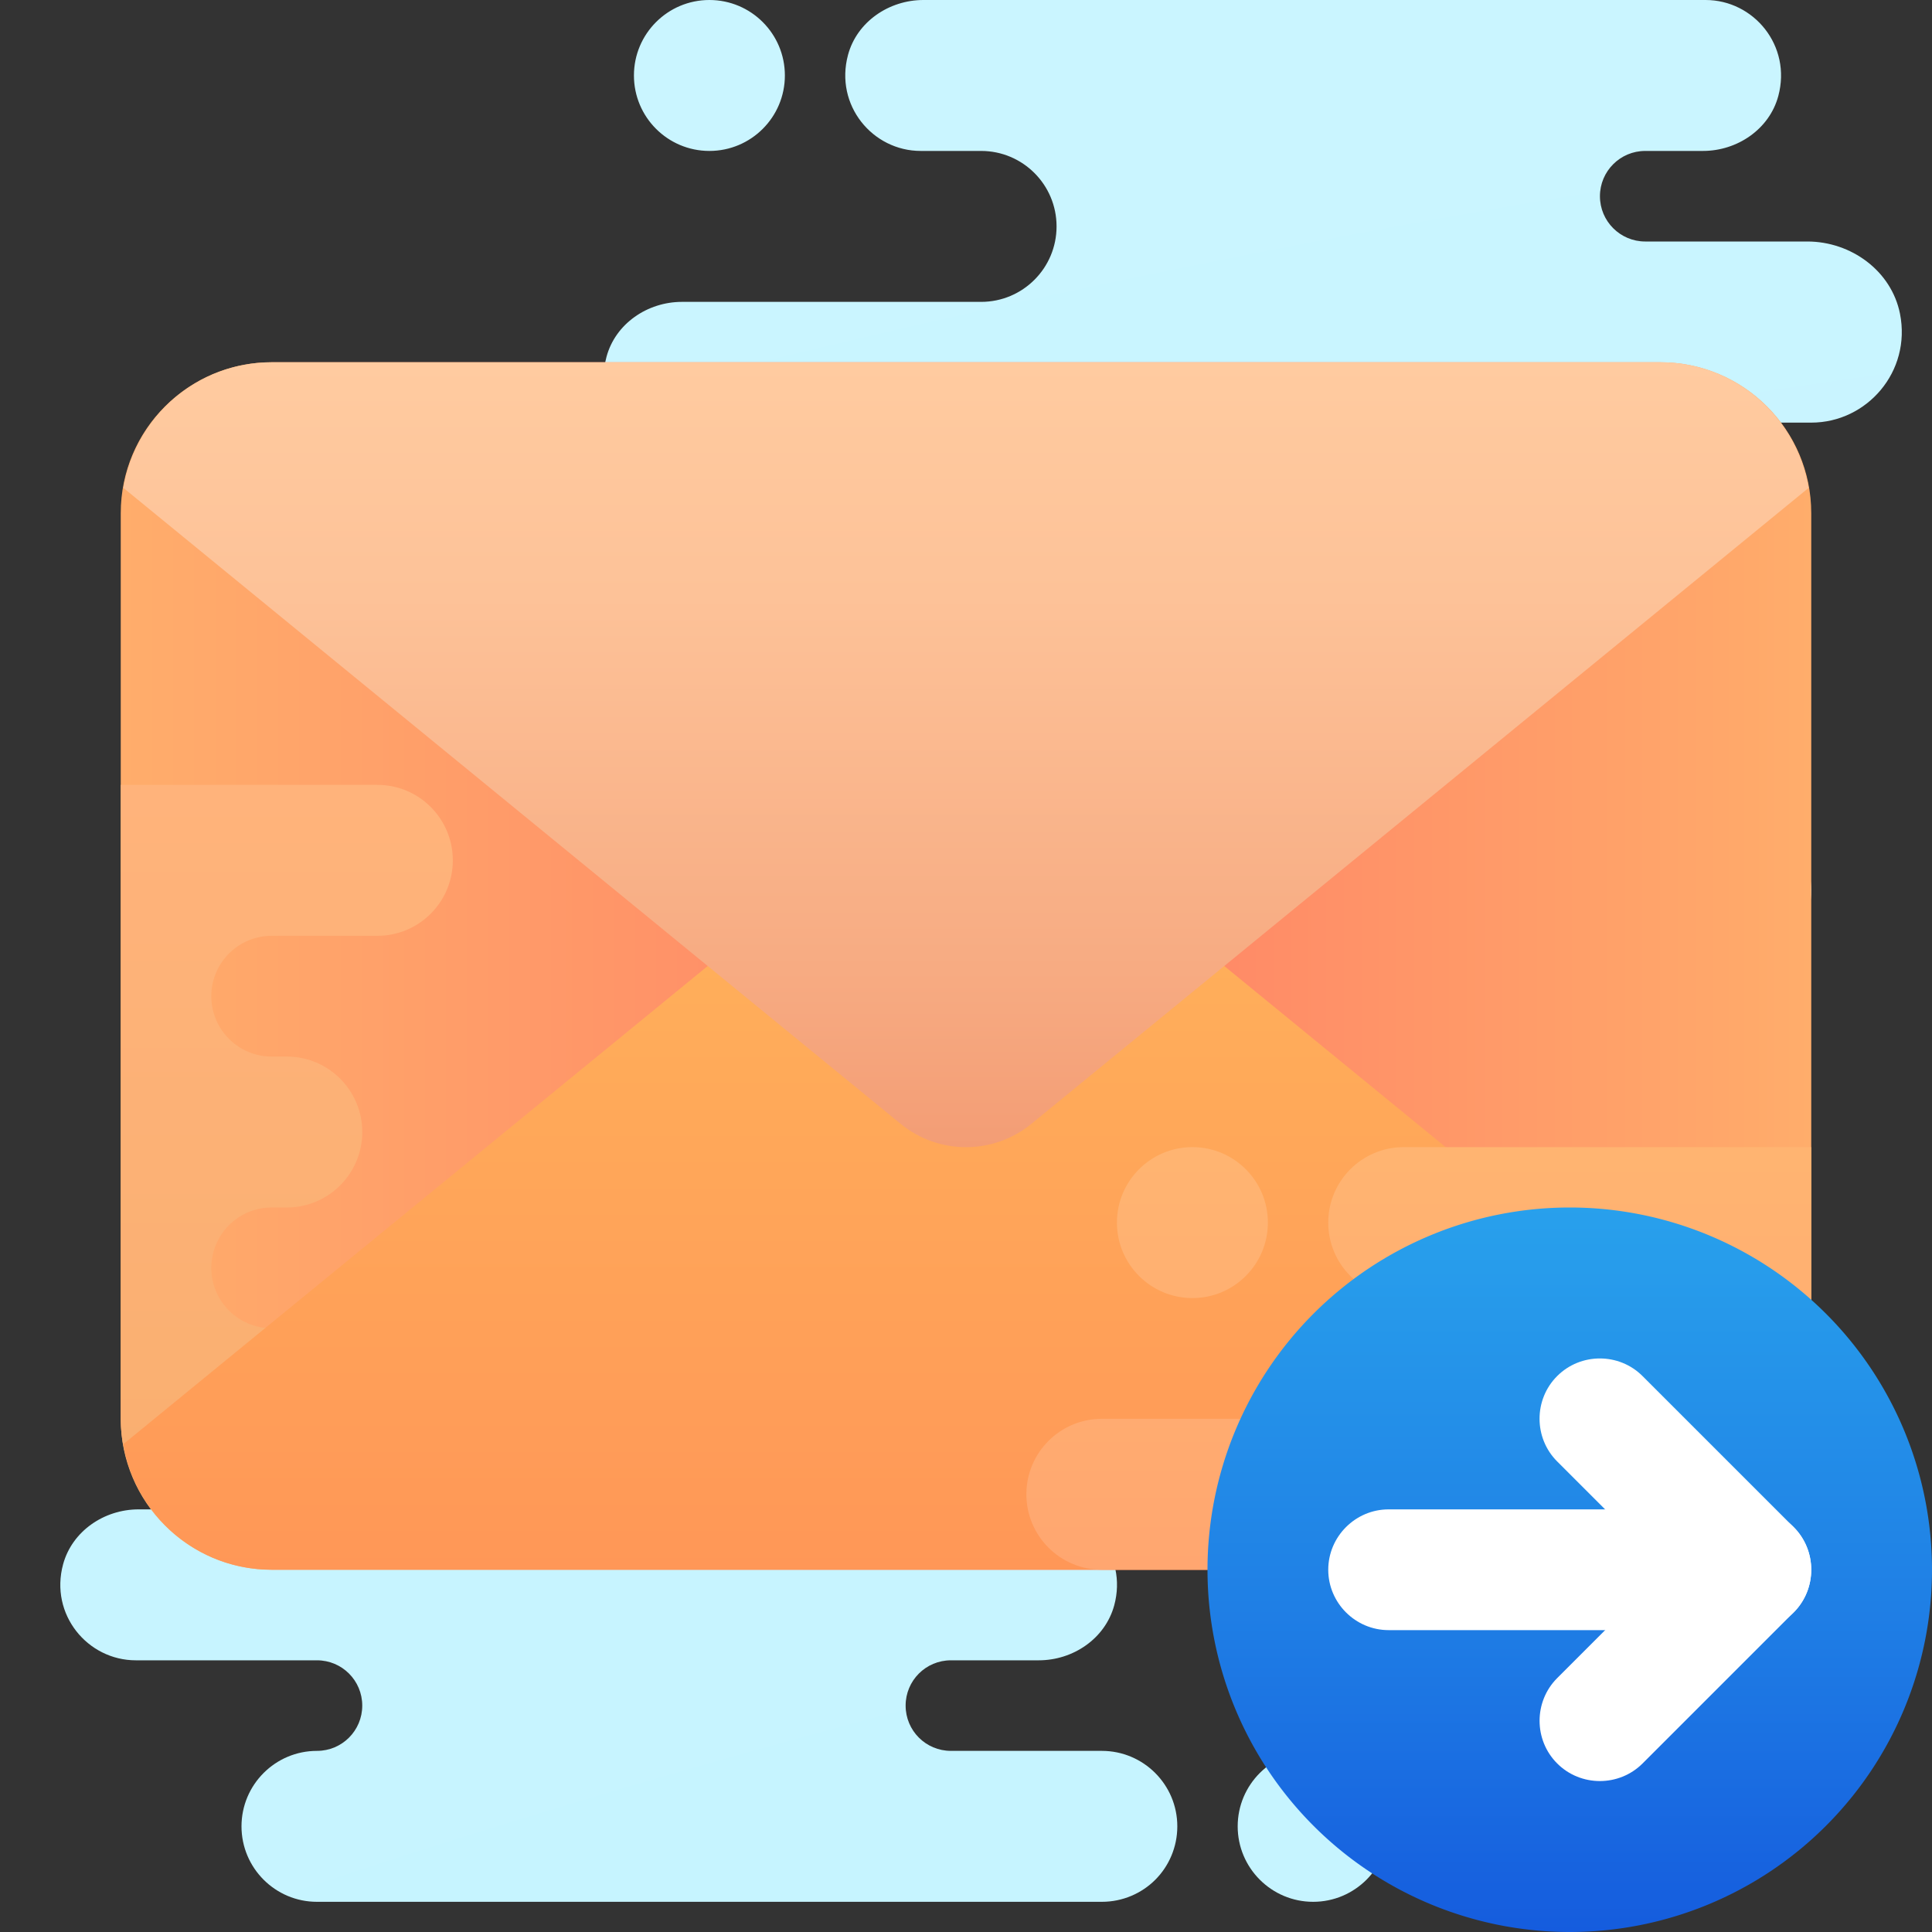 <svg xmlns="http://www.w3.org/2000/svg"  viewBox="0 0 64 64" width="50px" height="50px"><rect x="0" y="0" width="64" height="64" fill="#333333" stroke="none"/><radialGradient id="0pk~OFhC_BE5OgrFvPEZHa" cx="113.327" cy="373.275" r="813.545" gradientUnits="userSpaceOnUse" spreadMethod="reflect"><stop offset="0" stop-color="#afeeff"/><stop offset=".193" stop-color="#bbf1ff"/><stop offset=".703" stop-color="#d7f8ff"/><stop offset="1" stop-color="#e1faff"/></radialGradient><path fill="url(#0pk~OFhC_BE5OgrFvPEZHa)" d="M21,2.5C21,1.119,22.119,0,23.5,0S26,1.119,26,2.5C26,3.881,24.881,5,23.5,5S21,3.881,21,2.5z M62.94,10.395C62.657,8.972,61.32,8,59.869,8H54.5C53.672,8,53,7.328,53,6.5S53.672,5,54.5,5h1.912 c1.139,0,2.202-0.721,2.497-1.821C59.355,1.516,58.096,0,56.5,0H30.588c-1.138,0-2.202,0.721-2.497,1.821 C27.645,3.484,28.904,5,30.5,5h2C33.881,5,35,6.119,35,7.5c0,1.381-1.119,2.5-2.5,2.5h-9.912c-1.138,0-2.202,0.721-2.497,1.821 C19.645,13.484,20.904,15,22.5,15h3c0.828,0,1.5,0.672,1.5,1.5S26.328,18,25.5,18h-1.912c-1.139,0-2.202,0.721-2.497,1.821 C20.645,21.484,21.904,23,23.5,23h-6.91c-1.14,0-2.2,0.72-2.5,1.82c-0.221,0.816-0.026,1.596,0.416,2.18h-1.919 c-1.139,0-2.202,0.721-2.497,1.821C9.645,30.484,10.904,32,12.5,32h7.988c-0.457,0.604-1.174,1-1.988,1H8.59 c-1.14,0-2.2,0.72-2.5,1.82C5.64,36.48,6.9,38,8.5,38h3c0.83,0,1.5,0.67,1.5,1.5c0,0.83-0.67,1.5-1.5,1.5H9.59 c-1.14,0-2.2,0.72-2.5,1.82C6.64,44.48,7.9,46,9.5,46H14c1.1,0,2,0.9,2,2c0,1.1-0.9,2-2,2H4.59c-1.14,0-2.2,0.72-2.5,1.82 C1.64,53.48,2.9,55,4.5,55h6c0.83,0,1.5,0.67,1.5,1.5c0,0.83-0.67,1.5-1.5,1.5C9.12,58,8,59.12,8,60.5S9.12,63,10.5,63h26 c0.69,0,1.32-0.28,1.77-0.73C38.72,61.82,39,61.19,39,60.5c0-1.38-1.12-2.5-2.5-2.5h-5c-0.83,0-1.5-0.67-1.5-1.5 c0-0.83,0.67-1.5,1.5-1.5h2.91c1.14,0,2.2-0.72,2.5-1.82C37.36,51.52,36.1,50,34.5,50H34c-1.1,0-2-0.9-2-2c0-1.1,0.9-2,2-2h6.41 c1.14,0,2.2-0.72,2.5-1.82C43.36,42.52,42.1,41,40.5,41H40c-0.735,0-1.373-0.406-1.721-1h9.133c1.138,0,2.202-0.721,2.497-1.821 C50.355,36.516,49.096,35,47.5,35c-0.227,0-0.44-0.054-0.633-0.144c0.135-0.452,0.175-0.944,0.073-1.456 c-0.074-0.376-0.224-0.718-0.427-1.021C46.777,32.146,47.12,32,47.5,32h2.912c1.139,0,2.202-0.721,2.497-1.821 C53.355,28.516,52.096,27,50.5,27H50c-1.105,0-2-0.895-2-2c0-1.105,0.895-2,2-2h6.412c1.139,0,2.202-0.721,2.497-1.821 C59.355,19.516,58.096,18,56.5,18H56c-1.105,0-2-0.895-2-2c0-1.105,0.895-2,2-2h4C61.848,14,63.319,12.307,62.94,10.395z M57.5,27 c-1.381,0-2.5,1.119-2.5,2.5c0,1.381,1.119,2.5,2.5,2.5s2.5-1.119,2.5-2.5C60,28.119,58.881,27,57.5,27z M43.5,58 c-1.38,0-2.5,1.12-2.5,2.5s1.12,2.5,2.5,2.5s2.5-1.12,2.5-2.5S44.88,58,43.5,58z M12,25.5c0,1.38-1.12,2.5-2.5,2.5S7,26.88,7,25.5 S8.12,23,9.5,23S12,24.12,12,25.5z"/><linearGradient id="0pk~OFhC_BE5OgrFvPEZHb" x1="4" x2="60" y1="32" y2="32" gradientUnits="userSpaceOnUse" spreadMethod="reflect"><stop offset="0" stop-color="#ffad6b"/><stop offset=".422" stop-color="#ff8b67"/><stop offset=".656" stop-color="#ff8b67"/><stop offset=".947" stop-color="#ffa76a"/><stop offset="1" stop-color="#ffad6b"/><stop offset="1" stop-color="#ffad6b"/></linearGradient><path fill="url(#0pk~OFhC_BE5OgrFvPEZHb)" d="M55,52H9c-2.761,0-5-2.239-5-5V17c0-2.761,2.239-5,5-5h46c2.761,0,5,2.239,5,5v30 C60,49.761,57.761,52,55,52z"/><linearGradient id="0pk~OFhC_BE5OgrFvPEZHc" x1="9.5" x2="9.5" y1="49.229" y2="26" gradientUnits="userSpaceOnUse" spreadMethod="reflect"><stop offset="0" stop-color="#f9af70"/><stop offset="1" stop-color="#ffb37b"/></linearGradient><path fill="url(#0pk~OFhC_BE5OgrFvPEZHc)" d="M5.023,49H12.5c1.381,0,2.5-1.119,2.5-2.5c0-1.381-1.119-2.5-2.5-2.5H9c-1.105,0-2-0.895-2-2 c0-1.105,0.895-2,2-2h0.5c1.381,0,2.5-1.119,2.5-2.5c0-1.381-1.119-2.5-2.5-2.5H9c-1.105,0-2-0.895-2-2c0-1.105,0.895-2,2-2h3.5 c1.381,0,2.5-1.119,2.5-2.5c0-1.381-1.119-2.5-2.5-2.5H4v21c0,0.805,0.208,1.555,0.546,2.229C4.683,48.918,4.843,48.762,5.023,49z"/><linearGradient id="0pk~OFhC_BE5OgrFvPEZHd" x1="-364.37" x2="-363.37" y1="243.556" y2="243.556" gradientTransform="matrix(0 -27 -27 0 6608 -9786)" gradientUnits="userSpaceOnUse" spreadMethod="reflect"><stop offset="0" stop-color="#ff9757"/><stop offset="1" stop-color="#ffb65b"/><stop offset="1" stop-color="#ffb65b"/></linearGradient><path fill="url(#0pk~OFhC_BE5OgrFvPEZHd)" d="M32,25L4.085,47.84C4.486,50.199,6.526,52,9,52h46c2.474,0,4.514-1.801,4.915-4.16L32,25"/><linearGradient id="0pk~OFhC_BE5OgrFvPEZHe" x1="47" x2="47" y1="52" y2="24.177" gradientUnits="userSpaceOnUse" spreadMethod="reflect"><stop offset="0" stop-color="#ffa670"/><stop offset=".338" stop-color="#ffb071"/><stop offset="1" stop-color="#ffc173"/><stop offset="1" stop-color="#ffc173"/></linearGradient><path fill="url(#0pk~OFhC_BE5OgrFvPEZHe)" d="M39.5,43L39.5,43c-1.381,0-2.5-1.119-2.5-2.5v0c0-1.381,1.119-2.5,2.5-2.5h0 c1.381,0,2.5,1.119,2.5,2.5v0C42,41.881,40.881,43,39.5,43z M60,47v-9H46.5c-1.381,0-2.5,1.119-2.5,2.5c0,1.381,1.119,2.5,2.5,2.5 H47c1.105,0,2,0.895,2,2c0,1.105-0.895,2-2,2H36.5c-1.381,0-2.5,1.119-2.5,2.5c0,1.381,1.119,2.5,2.5,2.5H55 C57.761,52,60,49.761,60,47z"/><linearGradient id="0pk~OFhC_BE5OgrFvPEZHf" x1="32" x2="32" y1="38.002" y2="12" gradientUnits="userSpaceOnUse" spreadMethod="reflect"><stop offset="0" stop-color="#f39d75"/><stop offset=".226" stop-color="#f7ab82"/><stop offset=".703" stop-color="#fdc298"/><stop offset="1" stop-color="#ffcba0"/></linearGradient><path fill="url(#0pk~OFhC_BE5OgrFvPEZHf)" d="M4.085,16.16l25.75,21.069c1.259,1.03,3.07,1.03,4.33,0l25.75-21.069 C59.514,13.801,57.474,12,55,12H9C6.526,12,4.486,13.801,4.085,16.16z"/><linearGradient id="0pk~OFhC_BE5OgrFvPEZHg" x1="52" x2="52" y1="64" y2="25.302" gradientUnits="userSpaceOnUse" spreadMethod="reflect"><stop offset="0" stop-color="#155cde"/><stop offset=".278" stop-color="#1f7fe5"/><stop offset=".569" stop-color="#279ceb"/><stop offset=".82" stop-color="#2cafef"/><stop offset="1" stop-color="#2eb5f0"/></linearGradient><path fill="url(#0pk~OFhC_BE5OgrFvPEZHg)" d="M52 40A12 12 0 1 0 52 64A12 12 0 1 0 52 40Z"/><g><path fill="#fff" d="M57,54H46c-1.1,0-2-0.9-2-2v0c0-1.1,0.9-2,2-2h11c1.1,0,2,0.9,2,2v0C59,53.1,58.1,54,57,54z"/><path fill="#fff" d="M56.588,53.417l-5.005-5.005c-0.778-0.778-0.778-2.051,0-2.828l0,0c0.778-0.778,2.051-0.778,2.828,0 l5.005,5.005c0.778,0.778,0.778,2.051,0,2.828l0,0C58.639,54.194,57.366,54.194,56.588,53.417z"/><path fill="#fff" d="M54.412,58.417l5.005-5.005c0.778-0.778,0.778-2.051,0-2.828l0,0c-0.778-0.778-2.051-0.778-2.828,0 l-5.005,5.005c-0.778,0.778-0.778,2.051,0,2.828l0,0C52.361,59.194,53.634,59.194,54.412,58.417z"/></g></svg>